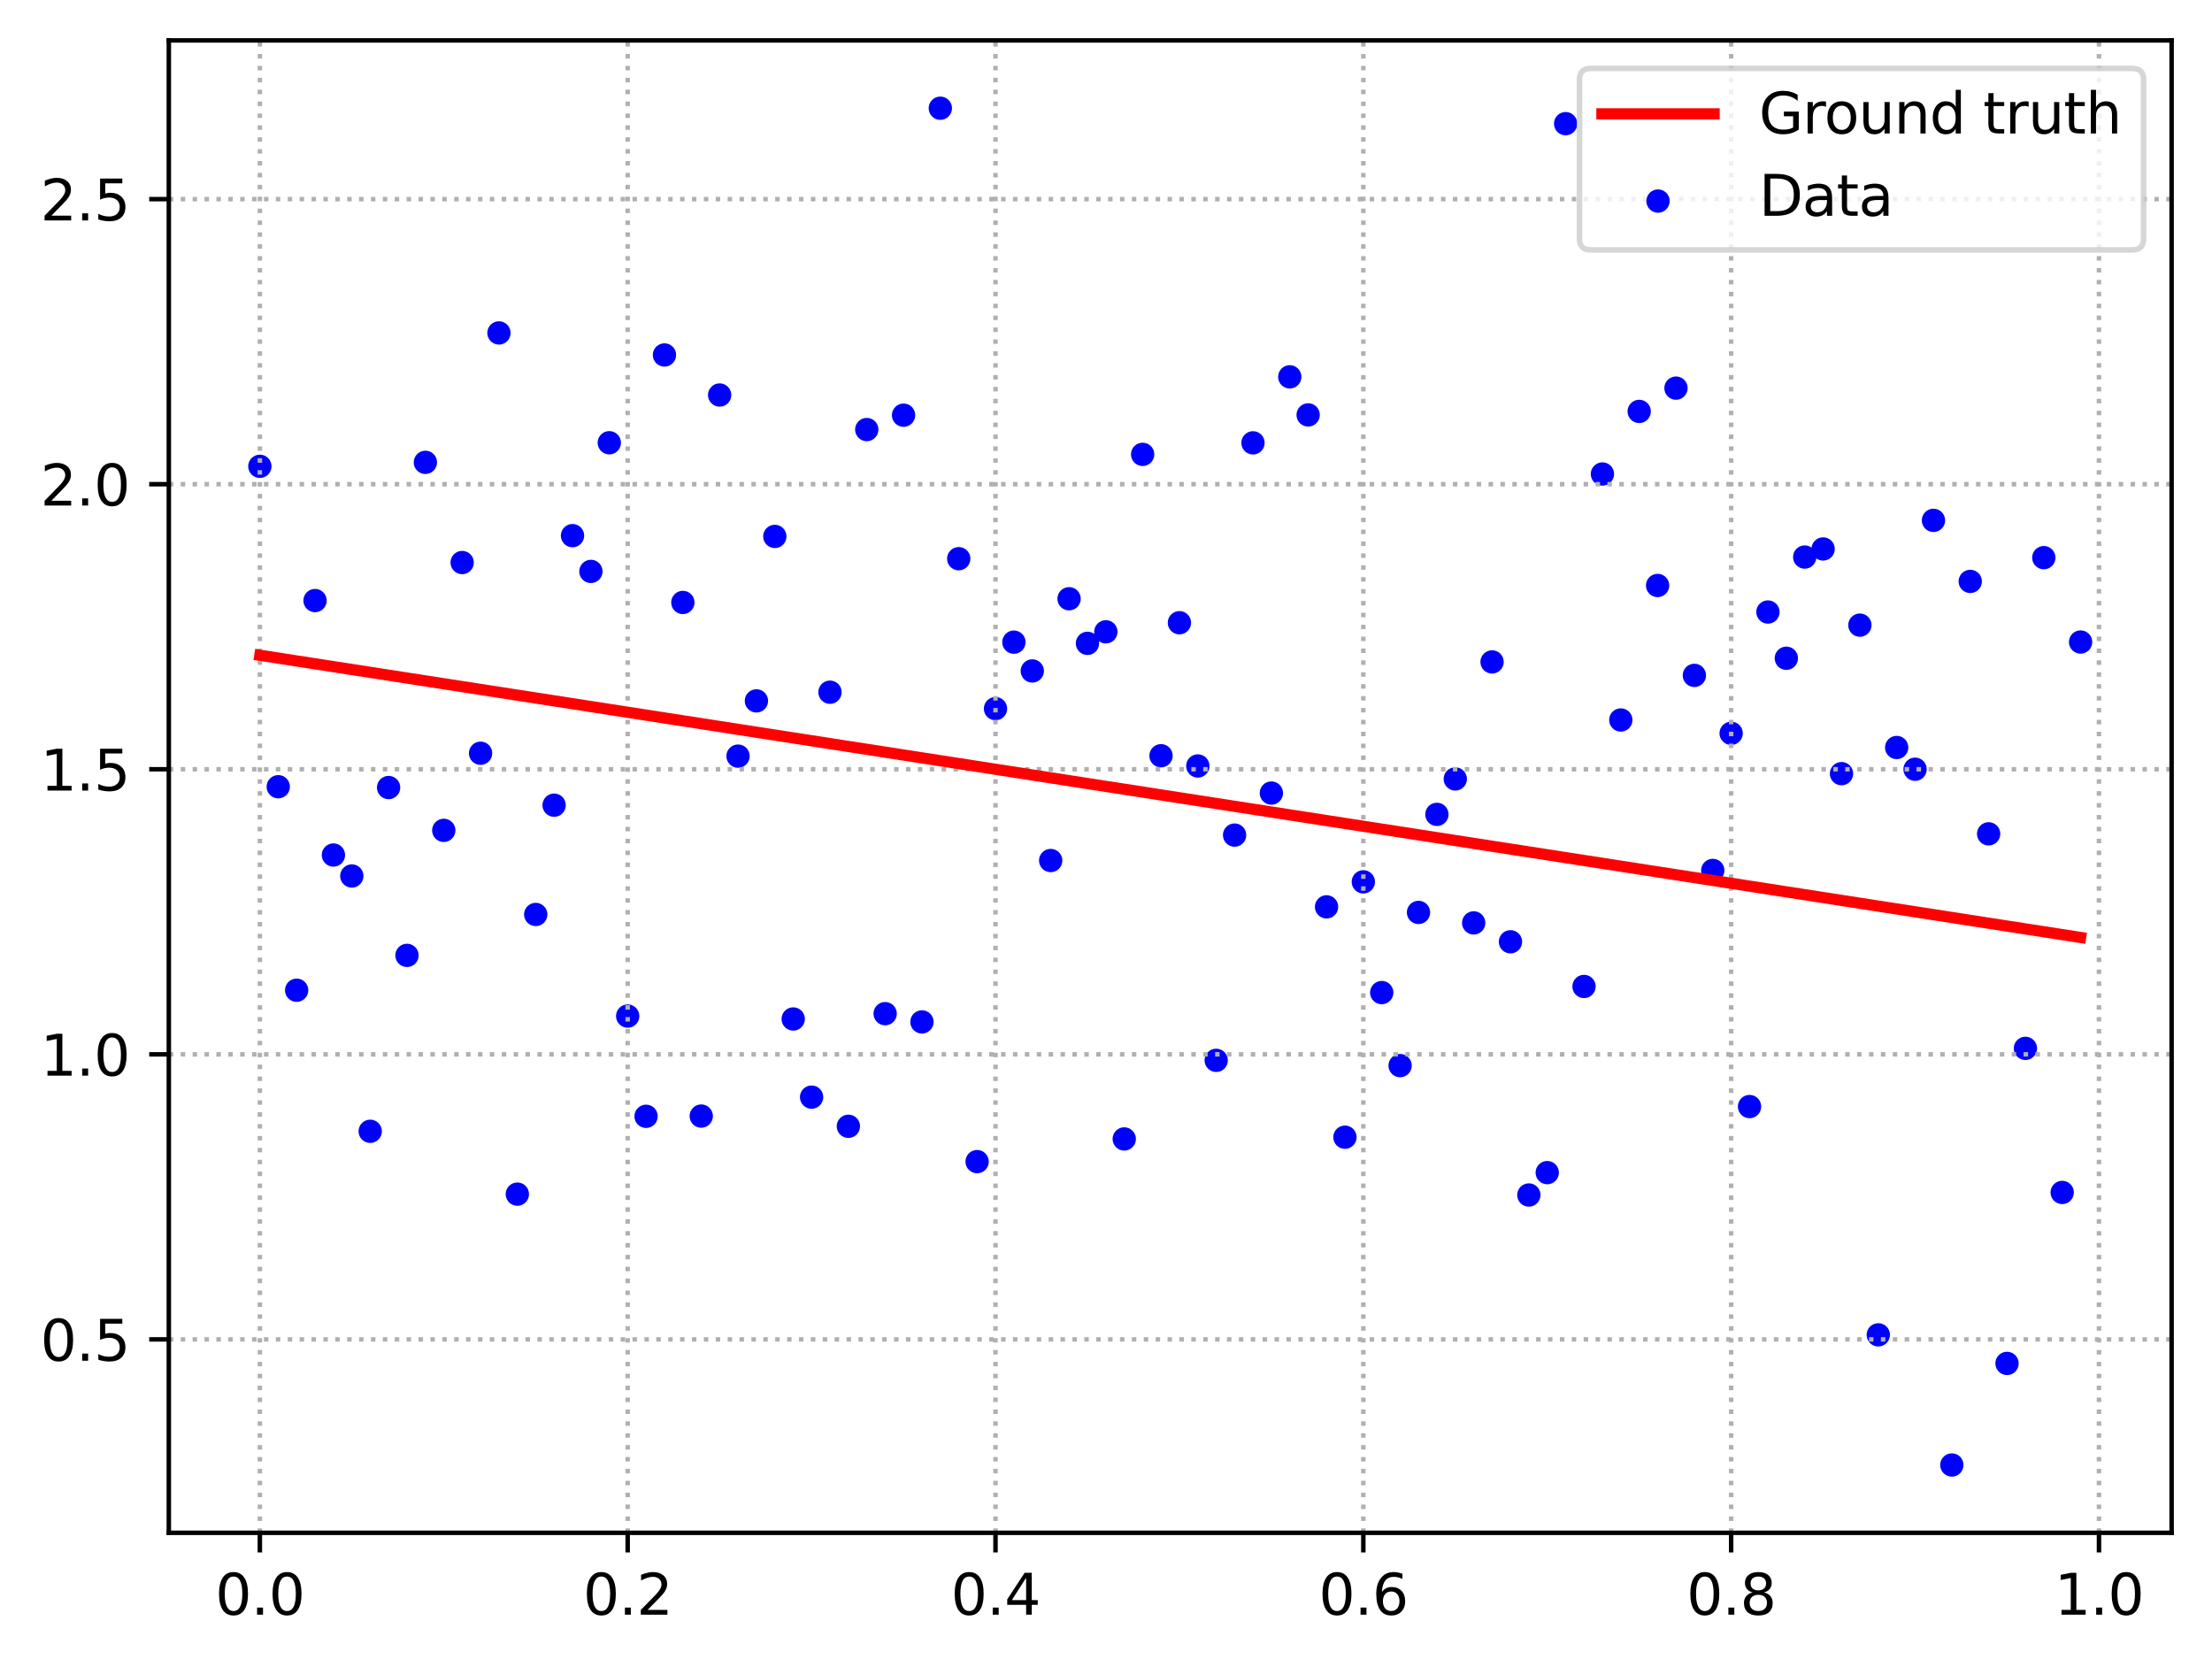 <?xml version="1.0" encoding="utf-8" standalone="no"?>
<!DOCTYPE svg PUBLIC "-//W3C//DTD SVG 1.1//EN"
  "http://www.w3.org/Graphics/SVG/1.1/DTD/svg11.dtd">
<svg xmlns:xlink="http://www.w3.org/1999/xlink" width="394.423pt" height="297.19pt" viewBox="0 0 394.423 297.19" xmlns="http://www.w3.org/2000/svg" version="1.1">
 <defs>
  <style type="text/css">*{stroke-linejoin: round; stroke-linecap: butt}</style>
 </defs>
 <g id="figure_1">
  <g id="patch_1">
   <path d="M 0 297.19 
L 394.423 297.19 
L 394.423 0 
L 0 0 
z
" style="fill: #ffffff"/>
  </g>
  <g id="axes_1">
   <g id="patch_2">
    <path d="M 30.103 273.312 
L 387.223 273.312 
L 387.223 7.2 
L 30.103 7.2 
z
" style="fill: #ffffff"/>
   </g>
   <g id="PathCollection_1">
    <defs>
     <path id="m093c974c08" d="M 0 1.581 
C 0.419 1.581 0.822 1.415 1.118 1.118 
C 1.415 0.822 1.581 0.419 1.581 0 
C 1.581 -0.419 1.415 -0.822 1.118 -1.118 
C 0.822 -1.415 0.419 -1.581 0 -1.581 
C -0.419 -1.581 -0.822 -1.415 -1.118 -1.118 
C -1.415 -0.822 -1.581 -0.419 -1.581 0 
C -1.581 0.419 -1.415 0.822 -1.118 1.118 
C -0.822 1.415 -0.419 1.581 0 1.581 
z
" style="stroke: #0000ff"/>
    </defs>
    <g clip-path="url(#pae800021fd)">
     <use xlink:href="#m093c974c08" x="46.336" y="83.145" style="fill: #0000ff; stroke: #0000ff"/>
     <use xlink:href="#m093c974c08" x="49.615" y="140.278" style="fill: #0000ff; stroke: #0000ff"/>
     <use xlink:href="#m093c974c08" x="52.895" y="176.565" style="fill: #0000ff; stroke: #0000ff"/>
     <use xlink:href="#m093c974c08" x="56.174" y="107.085" style="fill: #0000ff; stroke: #0000ff"/>
     <use xlink:href="#m093c974c08" x="59.453" y="152.456" style="fill: #0000ff; stroke: #0000ff"/>
     <use xlink:href="#m093c974c08" x="62.733" y="156.194" style="fill: #0000ff; stroke: #0000ff"/>
     <use xlink:href="#m093c974c08" x="66.012" y="201.718" style="fill: #0000ff; stroke: #0000ff"/>
     <use xlink:href="#m093c974c08" x="69.291" y="140.423" style="fill: #0000ff; stroke: #0000ff"/>
     <use xlink:href="#m093c974c08" x="72.571" y="170.351" style="fill: #0000ff; stroke: #0000ff"/>
     <use xlink:href="#m093c974c08" x="75.85" y="82.439" style="fill: #0000ff; stroke: #0000ff"/>
     <use xlink:href="#m093c974c08" x="79.129" y="148.058" style="fill: #0000ff; stroke: #0000ff"/>
     <use xlink:href="#m093c974c08" x="82.409" y="100.307" style="fill: #0000ff; stroke: #0000ff"/>
     <use xlink:href="#m093c974c08" x="85.688" y="134.307" style="fill: #0000ff; stroke: #0000ff"/>
     <use xlink:href="#m093c974c08" x="88.967" y="59.364" style="fill: #0000ff; stroke: #0000ff"/>
     <use xlink:href="#m093c974c08" x="92.247" y="212.924" style="fill: #0000ff; stroke: #0000ff"/>
     <use xlink:href="#m093c974c08" x="95.526" y="163.056" style="fill: #0000ff; stroke: #0000ff"/>
     <use xlink:href="#m093c974c08" x="98.805" y="143.569" style="fill: #0000ff; stroke: #0000ff"/>
     <use xlink:href="#m093c974c08" x="102.085" y="95.509" style="fill: #0000ff; stroke: #0000ff"/>
     <use xlink:href="#m093c974c08" x="105.364" y="101.885" style="fill: #0000ff; stroke: #0000ff"/>
     <use xlink:href="#m093c974c08" x="108.643" y="78.944" style="fill: #0000ff; stroke: #0000ff"/>
     <use xlink:href="#m093c974c08" x="111.923" y="181.172" style="fill: #0000ff; stroke: #0000ff"/>
     <use xlink:href="#m093c974c08" x="115.202" y="199.045" style="fill: #0000ff; stroke: #0000ff"/>
     <use xlink:href="#m093c974c08" x="118.481" y="63.292" style="fill: #0000ff; stroke: #0000ff"/>
     <use xlink:href="#m093c974c08" x="121.761" y="107.423" style="fill: #0000ff; stroke: #0000ff"/>
     <use xlink:href="#m093c974c08" x="125.04" y="199.005" style="fill: #0000ff; stroke: #0000ff"/>
     <use xlink:href="#m093c974c08" x="128.319" y="70.435" style="fill: #0000ff; stroke: #0000ff"/>
     <use xlink:href="#m093c974c08" x="131.599" y="134.822" style="fill: #0000ff; stroke: #0000ff"/>
     <use xlink:href="#m093c974c08" x="134.878" y="124.973" style="fill: #0000ff; stroke: #0000ff"/>
     <use xlink:href="#m093c974c08" x="138.157" y="95.646" style="fill: #0000ff; stroke: #0000ff"/>
     <use xlink:href="#m093c974c08" x="141.437" y="181.69" style="fill: #0000ff; stroke: #0000ff"/>
     <use xlink:href="#m093c974c08" x="144.716" y="195.626" style="fill: #0000ff; stroke: #0000ff"/>
     <use xlink:href="#m093c974c08" x="147.995" y="123.425" style="fill: #0000ff; stroke: #0000ff"/>
     <use xlink:href="#m093c974c08" x="151.275" y="200.824" style="fill: #0000ff; stroke: #0000ff"/>
     <use xlink:href="#m093c974c08" x="154.554" y="76.592" style="fill: #0000ff; stroke: #0000ff"/>
     <use xlink:href="#m093c974c08" x="157.833" y="180.743" style="fill: #0000ff; stroke: #0000ff"/>
     <use xlink:href="#m093c974c08" x="161.113" y="74.031" style="fill: #0000ff; stroke: #0000ff"/>
     <use xlink:href="#m093c974c08" x="164.392" y="182.213" style="fill: #0000ff; stroke: #0000ff"/>
     <use xlink:href="#m093c974c08" x="167.671" y="19.296" style="fill: #0000ff; stroke: #0000ff"/>
     <use xlink:href="#m093c974c08" x="170.951" y="99.619" style="fill: #0000ff; stroke: #0000ff"/>
     <use xlink:href="#m093c974c08" x="174.23" y="207.124" style="fill: #0000ff; stroke: #0000ff"/>
     <use xlink:href="#m093c974c08" x="177.509" y="126.356" style="fill: #0000ff; stroke: #0000ff"/>
     <use xlink:href="#m093c974c08" x="180.789" y="114.502" style="fill: #0000ff; stroke: #0000ff"/>
     <use xlink:href="#m093c974c08" x="184.068" y="119.635" style="fill: #0000ff; stroke: #0000ff"/>
     <use xlink:href="#m093c974c08" x="187.347" y="153.437" style="fill: #0000ff; stroke: #0000ff"/>
     <use xlink:href="#m093c974c08" x="190.627" y="106.761" style="fill: #0000ff; stroke: #0000ff"/>
     <use xlink:href="#m093c974c08" x="193.906" y="114.711" style="fill: #0000ff; stroke: #0000ff"/>
     <use xlink:href="#m093c974c08" x="197.185" y="112.655" style="fill: #0000ff; stroke: #0000ff"/>
     <use xlink:href="#m093c974c08" x="200.465" y="203.081" style="fill: #0000ff; stroke: #0000ff"/>
     <use xlink:href="#m093c974c08" x="203.744" y="81.016" style="fill: #0000ff; stroke: #0000ff"/>
     <use xlink:href="#m093c974c08" x="207.023" y="134.753" style="fill: #0000ff; stroke: #0000ff"/>
     <use xlink:href="#m093c974c08" x="210.303" y="111.037" style="fill: #0000ff; stroke: #0000ff"/>
     <use xlink:href="#m093c974c08" x="213.582" y="136.576" style="fill: #0000ff; stroke: #0000ff"/>
     <use xlink:href="#m093c974c08" x="216.861" y="189.063" style="fill: #0000ff; stroke: #0000ff"/>
     <use xlink:href="#m093c974c08" x="220.141" y="148.901" style="fill: #0000ff; stroke: #0000ff"/>
     <use xlink:href="#m093c974c08" x="223.42" y="78.963" style="fill: #0000ff; stroke: #0000ff"/>
     <use xlink:href="#m093c974c08" x="226.699" y="141.41" style="fill: #0000ff; stroke: #0000ff"/>
     <use xlink:href="#m093c974c08" x="229.979" y="67.194" style="fill: #0000ff; stroke: #0000ff"/>
     <use xlink:href="#m093c974c08" x="233.258" y="73.981" style="fill: #0000ff; stroke: #0000ff"/>
     <use xlink:href="#m093c974c08" x="236.538" y="161.698" style="fill: #0000ff; stroke: #0000ff"/>
     <use xlink:href="#m093c974c08" x="239.817" y="202.769" style="fill: #0000ff; stroke: #0000ff"/>
     <use xlink:href="#m093c974c08" x="243.096" y="157.237" style="fill: #0000ff; stroke: #0000ff"/>
     <use xlink:href="#m093c974c08" x="246.376" y="176.984" style="fill: #0000ff; stroke: #0000ff"/>
     <use xlink:href="#m093c974c08" x="249.655" y="190.003" style="fill: #0000ff; stroke: #0000ff"/>
     <use xlink:href="#m093c974c08" x="252.934" y="162.692" style="fill: #0000ff; stroke: #0000ff"/>
     <use xlink:href="#m093c974c08" x="256.214" y="145.209" style="fill: #0000ff; stroke: #0000ff"/>
     <use xlink:href="#m093c974c08" x="259.493" y="138.89" style="fill: #0000ff; stroke: #0000ff"/>
     <use xlink:href="#m093c974c08" x="262.772" y="164.557" style="fill: #0000ff; stroke: #0000ff"/>
     <use xlink:href="#m093c974c08" x="266.052" y="118.025" style="fill: #0000ff; stroke: #0000ff"/>
     <use xlink:href="#m093c974c08" x="269.331" y="167.926" style="fill: #0000ff; stroke: #0000ff"/>
     <use xlink:href="#m093c974c08" x="272.61" y="213.077" style="fill: #0000ff; stroke: #0000ff"/>
     <use xlink:href="#m093c974c08" x="275.89" y="209.087" style="fill: #0000ff; stroke: #0000ff"/>
     <use xlink:href="#m093c974c08" x="279.169" y="22.049" style="fill: #0000ff; stroke: #0000ff"/>
     <use xlink:href="#m093c974c08" x="282.448" y="175.892" style="fill: #0000ff; stroke: #0000ff"/>
     <use xlink:href="#m093c974c08" x="285.728" y="84.517" style="fill: #0000ff; stroke: #0000ff"/>
     <use xlink:href="#m093c974c08" x="289.007" y="128.377" style="fill: #0000ff; stroke: #0000ff"/>
     <use xlink:href="#m093c974c08" x="292.286" y="73.357" style="fill: #0000ff; stroke: #0000ff"/>
     <use xlink:href="#m093c974c08" x="295.566" y="104.395" style="fill: #0000ff; stroke: #0000ff"/>
     <use xlink:href="#m093c974c08" x="298.845" y="69.204" style="fill: #0000ff; stroke: #0000ff"/>
     <use xlink:href="#m093c974c08" x="302.124" y="120.423" style="fill: #0000ff; stroke: #0000ff"/>
     <use xlink:href="#m093c974c08" x="305.404" y="155.203" style="fill: #0000ff; stroke: #0000ff"/>
     <use xlink:href="#m093c974c08" x="308.683" y="130.753" style="fill: #0000ff; stroke: #0000ff"/>
     <use xlink:href="#m093c974c08" x="311.962" y="197.306" style="fill: #0000ff; stroke: #0000ff"/>
     <use xlink:href="#m093c974c08" x="315.242" y="109.126" style="fill: #0000ff; stroke: #0000ff"/>
     <use xlink:href="#m093c974c08" x="318.521" y="117.37" style="fill: #0000ff; stroke: #0000ff"/>
     <use xlink:href="#m093c974c08" x="321.8" y="99.327" style="fill: #0000ff; stroke: #0000ff"/>
     <use xlink:href="#m093c974c08" x="325.08" y="97.882" style="fill: #0000ff; stroke: #0000ff"/>
     <use xlink:href="#m093c974c08" x="328.359" y="137.947" style="fill: #0000ff; stroke: #0000ff"/>
     <use xlink:href="#m093c974c08" x="331.638" y="111.465" style="fill: #0000ff; stroke: #0000ff"/>
     <use xlink:href="#m093c974c08" x="334.918" y="238.01" style="fill: #0000ff; stroke: #0000ff"/>
     <use xlink:href="#m093c974c08" x="338.197" y="133.283" style="fill: #0000ff; stroke: #0000ff"/>
     <use xlink:href="#m093c974c08" x="341.476" y="137.159" style="fill: #0000ff; stroke: #0000ff"/>
     <use xlink:href="#m093c974c08" x="344.756" y="92.784" style="fill: #0000ff; stroke: #0000ff"/>
     <use xlink:href="#m093c974c08" x="348.035" y="261.216" style="fill: #0000ff; stroke: #0000ff"/>
     <use xlink:href="#m093c974c08" x="351.314" y="103.668" style="fill: #0000ff; stroke: #0000ff"/>
     <use xlink:href="#m093c974c08" x="354.594" y="148.678" style="fill: #0000ff; stroke: #0000ff"/>
     <use xlink:href="#m093c974c08" x="357.873" y="243.104" style="fill: #0000ff; stroke: #0000ff"/>
     <use xlink:href="#m093c974c08" x="361.152" y="186.929" style="fill: #0000ff; stroke: #0000ff"/>
     <use xlink:href="#m093c974c08" x="364.432" y="99.434" style="fill: #0000ff; stroke: #0000ff"/>
     <use xlink:href="#m093c974c08" x="367.711" y="212.621" style="fill: #0000ff; stroke: #0000ff"/>
     <use xlink:href="#m093c974c08" x="370.99" y="114.478" style="fill: #0000ff; stroke: #0000ff"/>
    </g>
   </g>
   <g id="matplotlib.axis_1">
    <g id="xtick_1">
     <g id="line2d_1">
      <path d="M 46.336 273.312 
L 46.336 7.2 
" clip-path="url(#pae800021fd)" style="fill: none; stroke-dasharray: 0.8,1.32; stroke-dashoffset: 0; stroke: #b0b0b0; stroke-width: 0.8"/>
     </g>
     <g id="line2d_2">
      <defs>
       <path id="m79ce91c085" d="M 0 0 
L 0 3.5 
" style="stroke: #000000; stroke-width: 0.8"/>
      </defs>
      <g>
       <use xlink:href="#m79ce91c085" x="46.336" y="273.312" style="stroke: #000000; stroke-width: 0.8"/>
      </g>
     </g>
     <g id="text_1">
      <!-- 0.0 -->
      <g transform="translate(38.384 287.91) scale(0.1 -0.1)">
       <defs>
        <path id="DejaVuSans-30" d="M 2034 4250 
Q 1547 4250 1301 3770 
Q 1056 3291 1056 2328 
Q 1056 1369 1301 889 
Q 1547 409 2034 409 
Q 2525 409 2770 889 
Q 3016 1369 3016 2328 
Q 3016 3291 2770 3770 
Q 2525 4250 2034 4250 
z
M 2034 4750 
Q 2819 4750 3233 4129 
Q 3647 3509 3647 2328 
Q 3647 1150 3233 529 
Q 2819 -91 2034 -91 
Q 1250 -91 836 529 
Q 422 1150 422 2328 
Q 422 3509 836 4129 
Q 1250 4750 2034 4750 
z
" transform="scale(0.016)"/>
        <path id="DejaVuSans-2e" d="M 684 794 
L 1344 794 
L 1344 0 
L 684 0 
L 684 794 
z
" transform="scale(0.016)"/>
       </defs>
       <use xlink:href="#DejaVuSans-30"/>
       <use xlink:href="#DejaVuSans-2e" x="63.623"/>
       <use xlink:href="#DejaVuSans-30" x="95.41"/>
      </g>
     </g>
    </g>
    <g id="xtick_2">
     <g id="line2d_3">
      <path d="M 111.923 273.312 
L 111.923 7.2 
" clip-path="url(#pae800021fd)" style="fill: none; stroke-dasharray: 0.8,1.32; stroke-dashoffset: 0; stroke: #b0b0b0; stroke-width: 0.8"/>
     </g>
     <g id="line2d_4">
      <g>
       <use xlink:href="#m79ce91c085" x="111.923" y="273.312" style="stroke: #000000; stroke-width: 0.8"/>
      </g>
     </g>
     <g id="text_2">
      <!-- 0.2 -->
      <g transform="translate(103.971 287.91) scale(0.1 -0.1)">
       <defs>
        <path id="DejaVuSans-32" d="M 1228 531 
L 3431 531 
L 3431 0 
L 469 0 
L 469 531 
Q 828 903 1448 1529 
Q 2069 2156 2228 2338 
Q 2531 2678 2651 2914 
Q 2772 3150 2772 3378 
Q 2772 3750 2511 3984 
Q 2250 4219 1831 4219 
Q 1534 4219 1204 4116 
Q 875 4013 500 3803 
L 500 4441 
Q 881 4594 1212 4672 
Q 1544 4750 1819 4750 
Q 2544 4750 2975 4387 
Q 3406 4025 3406 3419 
Q 3406 3131 3298 2873 
Q 3191 2616 2906 2266 
Q 2828 2175 2409 1742 
Q 1991 1309 1228 531 
z
" transform="scale(0.016)"/>
       </defs>
       <use xlink:href="#DejaVuSans-30"/>
       <use xlink:href="#DejaVuSans-2e" x="63.623"/>
       <use xlink:href="#DejaVuSans-32" x="95.41"/>
      </g>
     </g>
    </g>
    <g id="xtick_3">
     <g id="line2d_5">
      <path d="M 177.509 273.312 
L 177.509 7.2 
" clip-path="url(#pae800021fd)" style="fill: none; stroke-dasharray: 0.8,1.32; stroke-dashoffset: 0; stroke: #b0b0b0; stroke-width: 0.8"/>
     </g>
     <g id="line2d_6">
      <g>
       <use xlink:href="#m79ce91c085" x="177.509" y="273.312" style="stroke: #000000; stroke-width: 0.8"/>
      </g>
     </g>
     <g id="text_3">
      <!-- 0.4 -->
      <g transform="translate(169.558 287.91) scale(0.1 -0.1)">
       <defs>
        <path id="DejaVuSans-34" d="M 2419 4116 
L 825 1625 
L 2419 1625 
L 2419 4116 
z
M 2253 4666 
L 3047 4666 
L 3047 1625 
L 3713 1625 
L 3713 1100 
L 3047 1100 
L 3047 0 
L 2419 0 
L 2419 1100 
L 313 1100 
L 313 1709 
L 2253 4666 
z
" transform="scale(0.016)"/>
       </defs>
       <use xlink:href="#DejaVuSans-30"/>
       <use xlink:href="#DejaVuSans-2e" x="63.623"/>
       <use xlink:href="#DejaVuSans-34" x="95.41"/>
      </g>
     </g>
    </g>
    <g id="xtick_4">
     <g id="line2d_7">
      <path d="M 243.096 273.312 
L 243.096 7.2 
" clip-path="url(#pae800021fd)" style="fill: none; stroke-dasharray: 0.8,1.32; stroke-dashoffset: 0; stroke: #b0b0b0; stroke-width: 0.8"/>
     </g>
     <g id="line2d_8">
      <g>
       <use xlink:href="#m79ce91c085" x="243.096" y="273.312" style="stroke: #000000; stroke-width: 0.8"/>
      </g>
     </g>
     <g id="text_4">
      <!-- 0.6 -->
      <g transform="translate(235.145 287.91) scale(0.1 -0.1)">
       <defs>
        <path id="DejaVuSans-36" d="M 2113 2584 
Q 1688 2584 1439 2293 
Q 1191 2003 1191 1497 
Q 1191 994 1439 701 
Q 1688 409 2113 409 
Q 2538 409 2786 701 
Q 3034 994 3034 1497 
Q 3034 2003 2786 2293 
Q 2538 2584 2113 2584 
z
M 3366 4563 
L 3366 3988 
Q 3128 4100 2886 4159 
Q 2644 4219 2406 4219 
Q 1781 4219 1451 3797 
Q 1122 3375 1075 2522 
Q 1259 2794 1537 2939 
Q 1816 3084 2150 3084 
Q 2853 3084 3261 2657 
Q 3669 2231 3669 1497 
Q 3669 778 3244 343 
Q 2819 -91 2113 -91 
Q 1303 -91 875 529 
Q 447 1150 447 2328 
Q 447 3434 972 4092 
Q 1497 4750 2381 4750 
Q 2619 4750 2861 4703 
Q 3103 4656 3366 4563 
z
" transform="scale(0.016)"/>
       </defs>
       <use xlink:href="#DejaVuSans-30"/>
       <use xlink:href="#DejaVuSans-2e" x="63.623"/>
       <use xlink:href="#DejaVuSans-36" x="95.41"/>
      </g>
     </g>
    </g>
    <g id="xtick_5">
     <g id="line2d_9">
      <path d="M 308.683 273.312 
L 308.683 7.2 
" clip-path="url(#pae800021fd)" style="fill: none; stroke-dasharray: 0.8,1.32; stroke-dashoffset: 0; stroke: #b0b0b0; stroke-width: 0.8"/>
     </g>
     <g id="line2d_10">
      <g>
       <use xlink:href="#m79ce91c085" x="308.683" y="273.312" style="stroke: #000000; stroke-width: 0.8"/>
      </g>
     </g>
     <g id="text_5">
      <!-- 0.8 -->
      <g transform="translate(300.731 287.91) scale(0.1 -0.1)">
       <defs>
        <path id="DejaVuSans-38" d="M 2034 2216 
Q 1584 2216 1326 1975 
Q 1069 1734 1069 1313 
Q 1069 891 1326 650 
Q 1584 409 2034 409 
Q 2484 409 2743 651 
Q 3003 894 3003 1313 
Q 3003 1734 2745 1975 
Q 2488 2216 2034 2216 
z
M 1403 2484 
Q 997 2584 770 2862 
Q 544 3141 544 3541 
Q 544 4100 942 4425 
Q 1341 4750 2034 4750 
Q 2731 4750 3128 4425 
Q 3525 4100 3525 3541 
Q 3525 3141 3298 2862 
Q 3072 2584 2669 2484 
Q 3125 2378 3379 2068 
Q 3634 1759 3634 1313 
Q 3634 634 3220 271 
Q 2806 -91 2034 -91 
Q 1263 -91 848 271 
Q 434 634 434 1313 
Q 434 1759 690 2068 
Q 947 2378 1403 2484 
z
M 1172 3481 
Q 1172 3119 1398 2916 
Q 1625 2713 2034 2713 
Q 2441 2713 2670 2916 
Q 2900 3119 2900 3481 
Q 2900 3844 2670 4047 
Q 2441 4250 2034 4250 
Q 1625 4250 1398 4047 
Q 1172 3844 1172 3481 
z
" transform="scale(0.016)"/>
       </defs>
       <use xlink:href="#DejaVuSans-30"/>
       <use xlink:href="#DejaVuSans-2e" x="63.623"/>
       <use xlink:href="#DejaVuSans-38" x="95.41"/>
      </g>
     </g>
    </g>
    <g id="xtick_6">
     <g id="line2d_11">
      <path d="M 374.27 273.312 
L 374.27 7.2 
" clip-path="url(#pae800021fd)" style="fill: none; stroke-dasharray: 0.8,1.32; stroke-dashoffset: 0; stroke: #b0b0b0; stroke-width: 0.8"/>
     </g>
     <g id="line2d_12">
      <g>
       <use xlink:href="#m79ce91c085" x="374.27" y="273.312" style="stroke: #000000; stroke-width: 0.8"/>
      </g>
     </g>
     <g id="text_6">
      <!-- 1.0 -->
      <g transform="translate(366.318 287.91) scale(0.1 -0.1)">
       <defs>
        <path id="DejaVuSans-31" d="M 794 531 
L 1825 531 
L 1825 4091 
L 703 3866 
L 703 4441 
L 1819 4666 
L 2450 4666 
L 2450 531 
L 3481 531 
L 3481 0 
L 794 0 
L 794 531 
z
" transform="scale(0.016)"/>
       </defs>
       <use xlink:href="#DejaVuSans-31"/>
       <use xlink:href="#DejaVuSans-2e" x="63.623"/>
       <use xlink:href="#DejaVuSans-30" x="95.41"/>
      </g>
     </g>
    </g>
   </g>
   <g id="matplotlib.axis_2">
    <g id="ytick_1">
     <g id="line2d_13">
      <path d="M 30.103 238.823 
L 387.223 238.823 
" clip-path="url(#pae800021fd)" style="fill: none; stroke-dasharray: 0.8,1.32; stroke-dashoffset: 0; stroke: #b0b0b0; stroke-width: 0.8"/>
     </g>
     <g id="line2d_14">
      <defs>
       <path id="m1ad2a9d4ed" d="M 0 0 
L -3.5 0 
" style="stroke: #000000; stroke-width: 0.8"/>
      </defs>
      <g>
       <use xlink:href="#m1ad2a9d4ed" x="30.103" y="238.823" style="stroke: #000000; stroke-width: 0.8"/>
      </g>
     </g>
     <g id="text_7">
      <!-- 0.5 -->
      <g transform="translate(7.2 242.623) scale(0.1 -0.1)">
       <defs>
        <path id="DejaVuSans-35" d="M 691 4666 
L 3169 4666 
L 3169 4134 
L 1269 4134 
L 1269 2991 
Q 1406 3038 1543 3061 
Q 1681 3084 1819 3084 
Q 2600 3084 3056 2656 
Q 3513 2228 3513 1497 
Q 3513 744 3044 326 
Q 2575 -91 1722 -91 
Q 1428 -91 1123 -41 
Q 819 9 494 109 
L 494 744 
Q 775 591 1075 516 
Q 1375 441 1709 441 
Q 2250 441 2565 725 
Q 2881 1009 2881 1497 
Q 2881 1984 2565 2268 
Q 2250 2553 1709 2553 
Q 1456 2553 1204 2497 
Q 953 2441 691 2322 
L 691 4666 
z
" transform="scale(0.016)"/>
       </defs>
       <use xlink:href="#DejaVuSans-30"/>
       <use xlink:href="#DejaVuSans-2e" x="63.623"/>
       <use xlink:href="#DejaVuSans-35" x="95.41"/>
      </g>
     </g>
    </g>
    <g id="ytick_2">
     <g id="line2d_15">
      <path d="M 30.103 187.995 
L 387.223 187.995 
" clip-path="url(#pae800021fd)" style="fill: none; stroke-dasharray: 0.8,1.32; stroke-dashoffset: 0; stroke: #b0b0b0; stroke-width: 0.8"/>
     </g>
     <g id="line2d_16">
      <g>
       <use xlink:href="#m1ad2a9d4ed" x="30.103" y="187.995" style="stroke: #000000; stroke-width: 0.8"/>
      </g>
     </g>
     <g id="text_8">
      <!-- 1.0 -->
      <g transform="translate(7.2 191.794) scale(0.1 -0.1)">
       <use xlink:href="#DejaVuSans-31"/>
       <use xlink:href="#DejaVuSans-2e" x="63.623"/>
       <use xlink:href="#DejaVuSans-30" x="95.41"/>
      </g>
     </g>
    </g>
    <g id="ytick_3">
     <g id="line2d_17">
      <path d="M 30.103 137.166 
L 387.223 137.166 
" clip-path="url(#pae800021fd)" style="fill: none; stroke-dasharray: 0.8,1.32; stroke-dashoffset: 0; stroke: #b0b0b0; stroke-width: 0.8"/>
     </g>
     <g id="line2d_18">
      <g>
       <use xlink:href="#m1ad2a9d4ed" x="30.103" y="137.166" style="stroke: #000000; stroke-width: 0.8"/>
      </g>
     </g>
     <g id="text_9">
      <!-- 1.5 -->
      <g transform="translate(7.2 140.965) scale(0.1 -0.1)">
       <use xlink:href="#DejaVuSans-31"/>
       <use xlink:href="#DejaVuSans-2e" x="63.623"/>
       <use xlink:href="#DejaVuSans-35" x="95.41"/>
      </g>
     </g>
    </g>
    <g id="ytick_4">
     <g id="line2d_19">
      <path d="M 30.103 86.337 
L 387.223 86.337 
" clip-path="url(#pae800021fd)" style="fill: none; stroke-dasharray: 0.8,1.32; stroke-dashoffset: 0; stroke: #b0b0b0; stroke-width: 0.8"/>
     </g>
     <g id="line2d_20">
      <g>
       <use xlink:href="#m1ad2a9d4ed" x="30.103" y="86.337" style="stroke: #000000; stroke-width: 0.8"/>
      </g>
     </g>
     <g id="text_10">
      <!-- 2.0 -->
      <g transform="translate(7.2 90.136) scale(0.1 -0.1)">
       <use xlink:href="#DejaVuSans-32"/>
       <use xlink:href="#DejaVuSans-2e" x="63.623"/>
       <use xlink:href="#DejaVuSans-30" x="95.41"/>
      </g>
     </g>
    </g>
    <g id="ytick_5">
     <g id="line2d_21">
      <path d="M 30.103 35.508 
L 387.223 35.508 
" clip-path="url(#pae800021fd)" style="fill: none; stroke-dasharray: 0.8,1.32; stroke-dashoffset: 0; stroke: #b0b0b0; stroke-width: 0.8"/>
     </g>
     <g id="line2d_22">
      <g>
       <use xlink:href="#m1ad2a9d4ed" x="30.103" y="35.508" style="stroke: #000000; stroke-width: 0.8"/>
      </g>
     </g>
     <g id="text_11">
      <!-- 2.5 -->
      <g transform="translate(7.2 39.308) scale(0.1 -0.1)">
       <use xlink:href="#DejaVuSans-32"/>
       <use xlink:href="#DejaVuSans-2e" x="63.623"/>
       <use xlink:href="#DejaVuSans-35" x="95.41"/>
      </g>
     </g>
    </g>
   </g>
   <g id="line2d_23">
    <path d="M 46.336 116.834 
L 49.615 117.343 
L 52.895 117.851 
L 56.174 118.359 
L 59.453 118.867 
L 62.733 119.376 
L 66.012 119.884 
L 69.291 120.392 
L 72.571 120.901 
L 75.85 121.409 
L 79.129 121.917 
L 82.409 122.426 
L 85.688 122.934 
L 88.967 123.442 
L 92.247 123.95 
L 95.526 124.459 
L 98.805 124.967 
L 102.085 125.475 
L 105.364 125.984 
L 108.643 126.492 
L 111.923 127 
L 115.202 127.508 
L 118.481 128.017 
L 121.761 128.525 
L 125.04 129.033 
L 128.319 129.542 
L 131.599 130.05 
L 134.878 130.558 
L 138.157 131.066 
L 141.437 131.575 
L 144.716 132.083 
L 147.995 132.591 
L 151.275 133.1 
L 154.554 133.608 
L 157.833 134.116 
L 161.113 134.624 
L 164.392 135.133 
L 167.671 135.641 
L 170.951 136.149 
L 174.23 136.658 
L 177.509 137.166 
L 180.789 137.674 
L 184.068 138.182 
L 187.347 138.691 
L 190.627 139.199 
L 193.906 139.707 
L 197.185 140.216 
L 200.465 140.724 
L 203.744 141.232 
L 207.023 141.74 
L 210.303 142.249 
L 213.582 142.757 
L 216.861 143.265 
L 220.141 143.774 
L 223.42 144.282 
L 226.699 144.79 
L 229.979 145.298 
L 233.258 145.807 
L 236.538 146.315 
L 239.817 146.823 
L 243.096 147.332 
L 246.376 147.84 
L 249.655 148.348 
L 252.934 148.856 
L 256.214 149.365 
L 259.493 149.873 
L 262.772 150.381 
L 266.052 150.89 
L 269.331 151.398 
L 272.61 151.906 
L 275.89 152.414 
L 279.169 152.923 
L 282.448 153.431 
L 285.728 153.939 
L 289.007 154.448 
L 292.286 154.956 
L 295.566 155.464 
L 298.845 155.972 
L 302.124 156.481 
L 305.404 156.989 
L 308.683 157.497 
L 311.962 158.006 
L 315.242 158.514 
L 318.521 159.022 
L 321.8 159.53 
L 325.08 160.039 
L 328.359 160.547 
L 331.638 161.055 
L 334.918 161.564 
L 338.197 162.072 
L 341.476 162.58 
L 344.756 163.088 
L 348.035 163.597 
L 351.314 164.105 
L 354.594 164.613 
L 357.873 165.122 
L 361.152 165.63 
L 364.432 166.138 
L 367.711 166.647 
L 370.99 167.155 
" clip-path="url(#pae800021fd)" style="fill: none; stroke: #ff0000; stroke-width: 2; stroke-linecap: square"/>
   </g>
   <g id="patch_3">
    <path d="M 30.103 273.312 
L 30.103 7.2 
" style="fill: none; stroke: #000000; stroke-width: 0.8; stroke-linejoin: miter; stroke-linecap: square"/>
   </g>
   <g id="patch_4">
    <path d="M 387.223 273.312 
L 387.223 7.2 
" style="fill: none; stroke: #000000; stroke-width: 0.8; stroke-linejoin: miter; stroke-linecap: square"/>
   </g>
   <g id="patch_5">
    <path d="M 30.103 273.312 
L 387.223 273.312 
" style="fill: none; stroke: #000000; stroke-width: 0.8; stroke-linejoin: miter; stroke-linecap: square"/>
   </g>
   <g id="patch_6">
    <path d="M 30.103 7.2 
L 387.223 7.2 
" style="fill: none; stroke: #000000; stroke-width: 0.8; stroke-linejoin: miter; stroke-linecap: square"/>
   </g>
   <g id="legend_1">
    <g id="patch_7">
     <path d="M 283.642 44.556 
L 380.223 44.556 
Q 382.223 44.556 382.223 42.556 
L 382.223 14.2 
Q 382.223 12.2 380.223 12.2 
L 283.642 12.2 
Q 281.642 12.2 281.642 14.2 
L 281.642 42.556 
Q 281.642 44.556 283.642 44.556 
z
" style="fill: #ffffff; opacity: 0.8; stroke: #cccccc; stroke-linejoin: miter"/>
    </g>
    <g id="line2d_24">
     <path d="M 285.642 20.298 
L 295.642 20.298 
L 305.642 20.298 
" style="fill: none; stroke: #ff0000; stroke-width: 2; stroke-linecap: square"/>
    </g>
    <g id="text_12">
     <!-- Ground truth -->
     <g transform="translate(313.642 23.798) scale(0.1 -0.1)">
      <defs>
       <path id="DejaVuSans-47" d="M 3809 666 
L 3809 1919 
L 2778 1919 
L 2778 2438 
L 4434 2438 
L 4434 434 
Q 4069 175 3628 42 
Q 3188 -91 2688 -91 
Q 1594 -91 976 548 
Q 359 1188 359 2328 
Q 359 3472 976 4111 
Q 1594 4750 2688 4750 
Q 3144 4750 3555 4637 
Q 3966 4525 4313 4306 
L 4313 3634 
Q 3963 3931 3569 4081 
Q 3175 4231 2741 4231 
Q 1884 4231 1454 3753 
Q 1025 3275 1025 2328 
Q 1025 1384 1454 906 
Q 1884 428 2741 428 
Q 3075 428 3337 486 
Q 3600 544 3809 666 
z
" transform="scale(0.016)"/>
       <path id="DejaVuSans-72" d="M 2631 2963 
Q 2534 3019 2420 3045 
Q 2306 3072 2169 3072 
Q 1681 3072 1420 2755 
Q 1159 2438 1159 1844 
L 1159 0 
L 581 0 
L 581 3500 
L 1159 3500 
L 1159 2956 
Q 1341 3275 1631 3429 
Q 1922 3584 2338 3584 
Q 2397 3584 2469 3576 
Q 2541 3569 2628 3553 
L 2631 2963 
z
" transform="scale(0.016)"/>
       <path id="DejaVuSans-6f" d="M 1959 3097 
Q 1497 3097 1228 2736 
Q 959 2375 959 1747 
Q 959 1119 1226 758 
Q 1494 397 1959 397 
Q 2419 397 2687 759 
Q 2956 1122 2956 1747 
Q 2956 2369 2687 2733 
Q 2419 3097 1959 3097 
z
M 1959 3584 
Q 2709 3584 3137 3096 
Q 3566 2609 3566 1747 
Q 3566 888 3137 398 
Q 2709 -91 1959 -91 
Q 1206 -91 779 398 
Q 353 888 353 1747 
Q 353 2609 779 3096 
Q 1206 3584 1959 3584 
z
" transform="scale(0.016)"/>
       <path id="DejaVuSans-75" d="M 544 1381 
L 544 3500 
L 1119 3500 
L 1119 1403 
Q 1119 906 1312 657 
Q 1506 409 1894 409 
Q 2359 409 2629 706 
Q 2900 1003 2900 1516 
L 2900 3500 
L 3475 3500 
L 3475 0 
L 2900 0 
L 2900 538 
Q 2691 219 2414 64 
Q 2138 -91 1772 -91 
Q 1169 -91 856 284 
Q 544 659 544 1381 
z
M 1991 3584 
L 1991 3584 
z
" transform="scale(0.016)"/>
       <path id="DejaVuSans-6e" d="M 3513 2113 
L 3513 0 
L 2938 0 
L 2938 2094 
Q 2938 2591 2744 2837 
Q 2550 3084 2163 3084 
Q 1697 3084 1428 2787 
Q 1159 2491 1159 1978 
L 1159 0 
L 581 0 
L 581 3500 
L 1159 3500 
L 1159 2956 
Q 1366 3272 1645 3428 
Q 1925 3584 2291 3584 
Q 2894 3584 3203 3211 
Q 3513 2838 3513 2113 
z
" transform="scale(0.016)"/>
       <path id="DejaVuSans-64" d="M 2906 2969 
L 2906 4863 
L 3481 4863 
L 3481 0 
L 2906 0 
L 2906 525 
Q 2725 213 2448 61 
Q 2172 -91 1784 -91 
Q 1150 -91 751 415 
Q 353 922 353 1747 
Q 353 2572 751 3078 
Q 1150 3584 1784 3584 
Q 2172 3584 2448 3432 
Q 2725 3281 2906 2969 
z
M 947 1747 
Q 947 1113 1208 752 
Q 1469 391 1925 391 
Q 2381 391 2643 752 
Q 2906 1113 2906 1747 
Q 2906 2381 2643 2742 
Q 2381 3103 1925 3103 
Q 1469 3103 1208 2742 
Q 947 2381 947 1747 
z
" transform="scale(0.016)"/>
       <path id="DejaVuSans-20" transform="scale(0.016)"/>
       <path id="DejaVuSans-74" d="M 1172 4494 
L 1172 3500 
L 2356 3500 
L 2356 3053 
L 1172 3053 
L 1172 1153 
Q 1172 725 1289 603 
Q 1406 481 1766 481 
L 2356 481 
L 2356 0 
L 1766 0 
Q 1100 0 847 248 
Q 594 497 594 1153 
L 594 3053 
L 172 3053 
L 172 3500 
L 594 3500 
L 594 4494 
L 1172 4494 
z
" transform="scale(0.016)"/>
       <path id="DejaVuSans-68" d="M 3513 2113 
L 3513 0 
L 2938 0 
L 2938 2094 
Q 2938 2591 2744 2837 
Q 2550 3084 2163 3084 
Q 1697 3084 1428 2787 
Q 1159 2491 1159 1978 
L 1159 0 
L 581 0 
L 581 4863 
L 1159 4863 
L 1159 2956 
Q 1366 3272 1645 3428 
Q 1925 3584 2291 3584 
Q 2894 3584 3203 3211 
Q 3513 2838 3513 2113 
z
" transform="scale(0.016)"/>
      </defs>
      <use xlink:href="#DejaVuSans-47"/>
      <use xlink:href="#DejaVuSans-72" x="77.49"/>
      <use xlink:href="#DejaVuSans-6f" x="116.354"/>
      <use xlink:href="#DejaVuSans-75" x="177.535"/>
      <use xlink:href="#DejaVuSans-6e" x="240.914"/>
      <use xlink:href="#DejaVuSans-64" x="304.293"/>
      <use xlink:href="#DejaVuSans-20" x="367.77"/>
      <use xlink:href="#DejaVuSans-74" x="399.557"/>
      <use xlink:href="#DejaVuSans-72" x="438.766"/>
      <use xlink:href="#DejaVuSans-75" x="479.879"/>
      <use xlink:href="#DejaVuSans-74" x="543.258"/>
      <use xlink:href="#DejaVuSans-68" x="582.467"/>
     </g>
    </g>
    <g id="PathCollection_2">
     <g>
      <use xlink:href="#m093c974c08" x="295.642" y="35.852" style="fill: #0000ff; stroke: #0000ff"/>
     </g>
    </g>
    <g id="text_13">
     <!-- Data -->
     <g transform="translate(313.642 38.477) scale(0.1 -0.1)">
      <defs>
       <path id="DejaVuSans-44" d="M 1259 4147 
L 1259 519 
L 2022 519 
Q 2988 519 3436 956 
Q 3884 1394 3884 2338 
Q 3884 3275 3436 3711 
Q 2988 4147 2022 4147 
L 1259 4147 
z
M 628 4666 
L 1925 4666 
Q 3281 4666 3915 4102 
Q 4550 3538 4550 2338 
Q 4550 1131 3912 565 
Q 3275 0 1925 0 
L 628 0 
L 628 4666 
z
" transform="scale(0.016)"/>
       <path id="DejaVuSans-61" d="M 2194 1759 
Q 1497 1759 1228 1600 
Q 959 1441 959 1056 
Q 959 750 1161 570 
Q 1363 391 1709 391 
Q 2188 391 2477 730 
Q 2766 1069 2766 1631 
L 2766 1759 
L 2194 1759 
z
M 3341 1997 
L 3341 0 
L 2766 0 
L 2766 531 
Q 2569 213 2275 61 
Q 1981 -91 1556 -91 
Q 1019 -91 701 211 
Q 384 513 384 1019 
Q 384 1609 779 1909 
Q 1175 2209 1959 2209 
L 2766 2209 
L 2766 2266 
Q 2766 2663 2505 2880 
Q 2244 3097 1772 3097 
Q 1472 3097 1187 3025 
Q 903 2953 641 2809 
L 641 3341 
Q 956 3463 1253 3523 
Q 1550 3584 1831 3584 
Q 2591 3584 2966 3190 
Q 3341 2797 3341 1997 
z
" transform="scale(0.016)"/>
      </defs>
      <use xlink:href="#DejaVuSans-44"/>
      <use xlink:href="#DejaVuSans-61" x="77.002"/>
      <use xlink:href="#DejaVuSans-74" x="138.281"/>
      <use xlink:href="#DejaVuSans-61" x="177.49"/>
     </g>
    </g>
   </g>
  </g>
 </g>
 <defs>
  <clipPath id="pae800021fd">
   <rect x="30.103" y="7.2" width="357.12" height="266.112"/>
  </clipPath>
 </defs>
</svg>